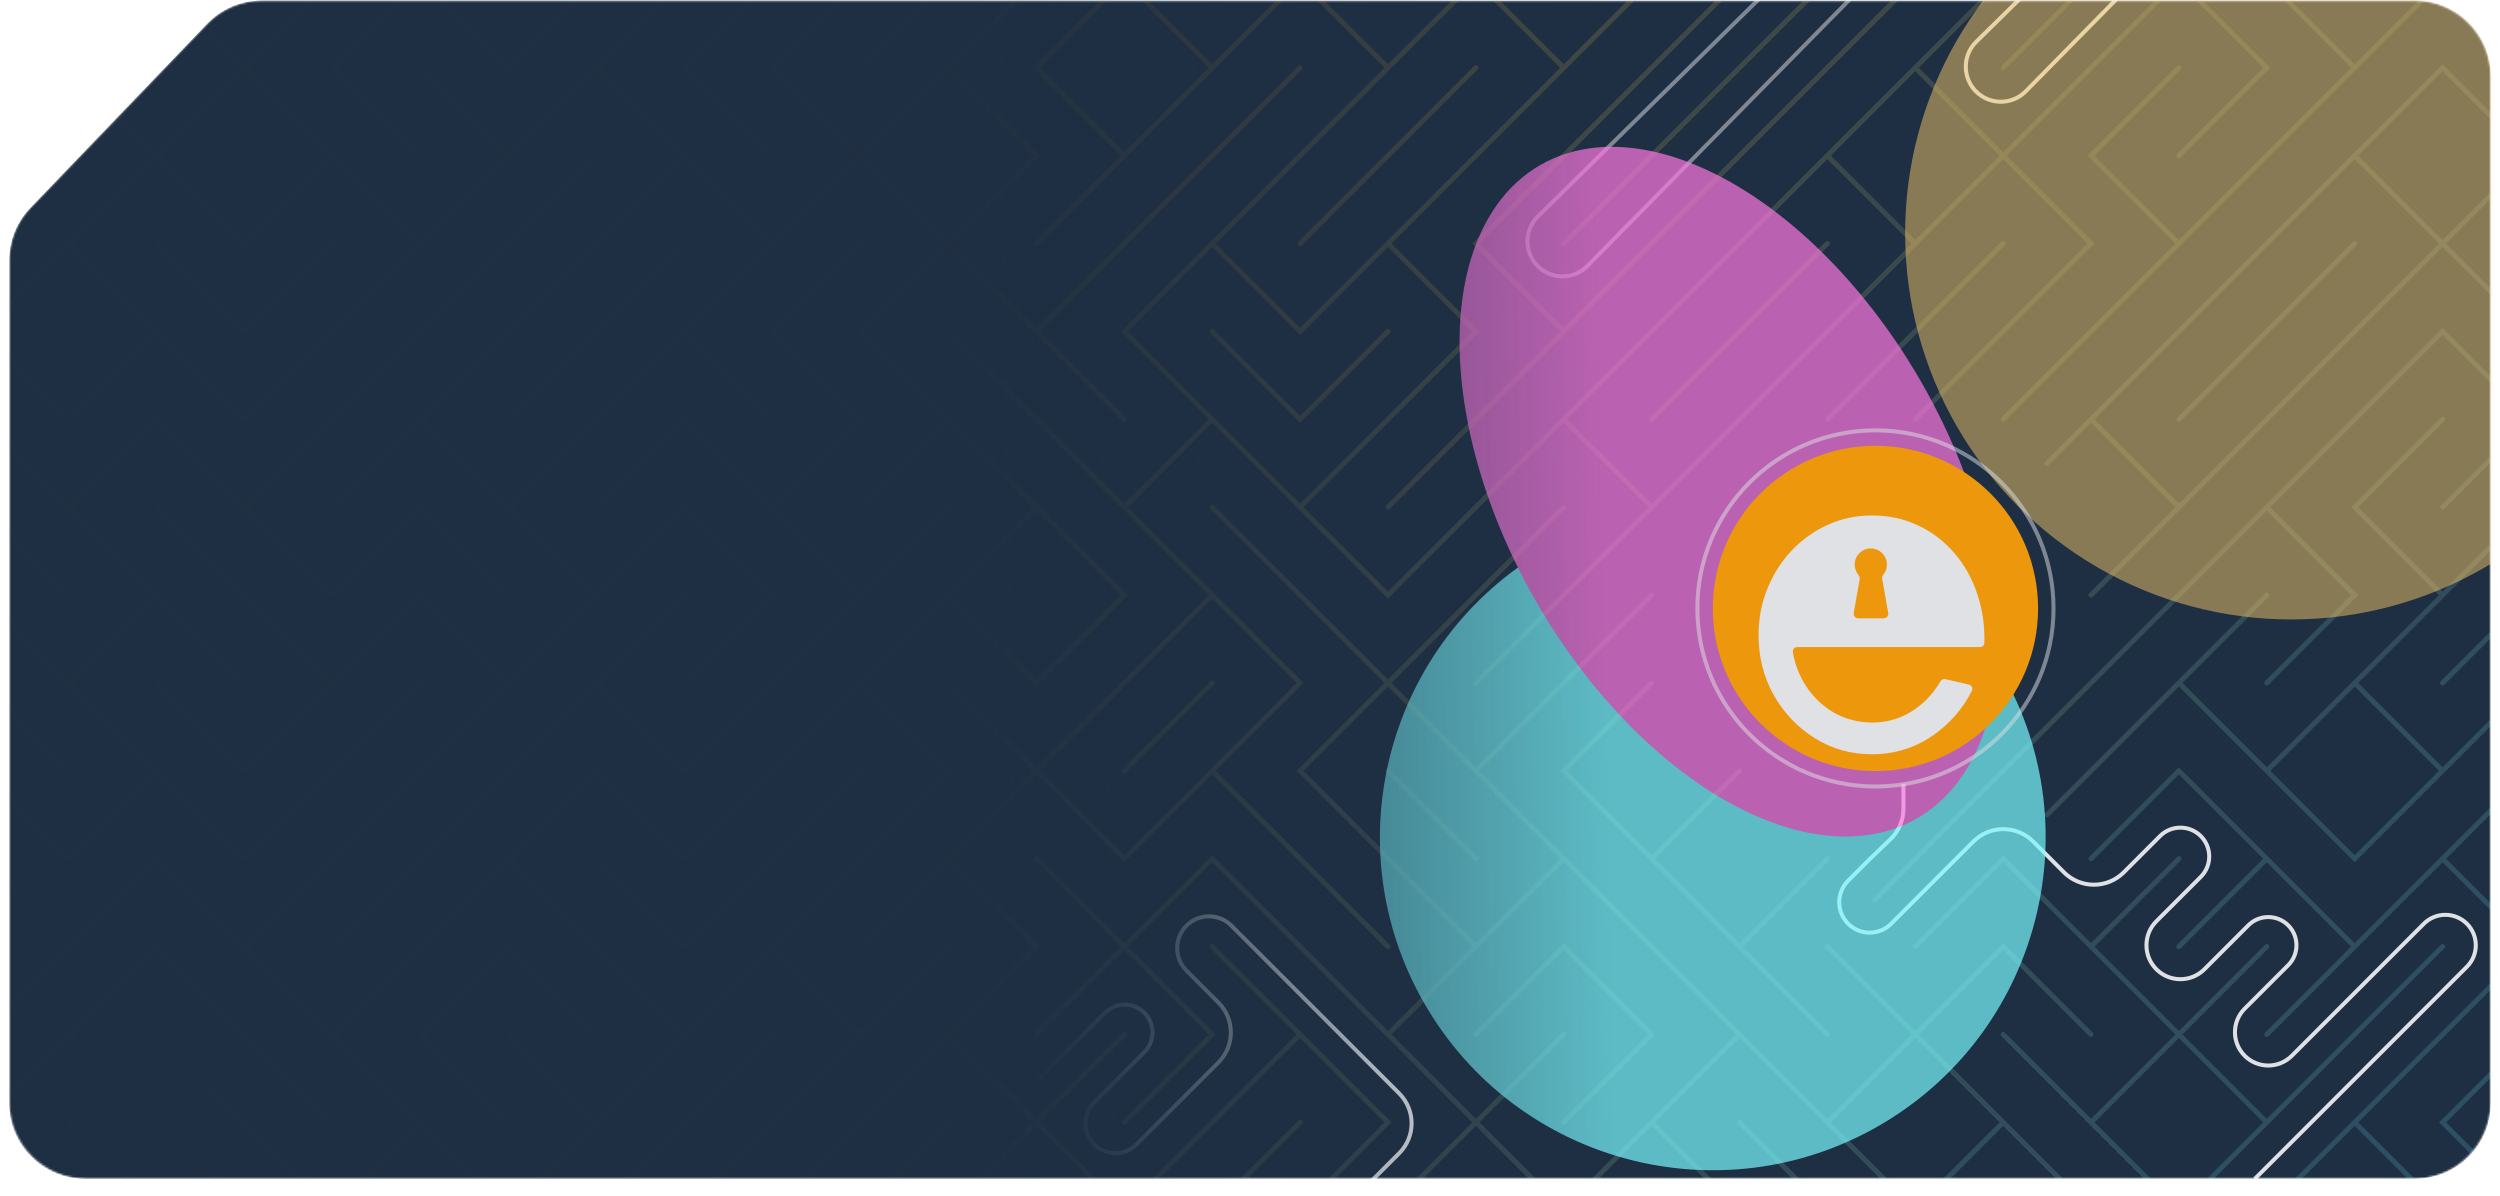 <svg width="1242" height="594" viewBox="0 0 1242 594" fill="none" xmlns="http://www.w3.org/2000/svg">
<mask id="mask0_1_56" style="mask-type:alpha" maskUnits="userSpaceOnUse" x="4" y="0" width="1234" height="586">
<path d="M102.817 12.013C109.982 4.553 119.878 0.337 130.222 0.337H1199.32C1220.31 0.337 1237.32 17.35 1237.32 38.337V547.515C1237.32 568.501 1220.31 585.515 1199.32 585.515H42.68C21.693 585.515 4.68 568.501 4.68 547.515V129.474C4.68 119.661 8.476 110.228 15.274 103.15L102.817 12.013Z" fill="#3E82DB"/>
</mask>
<g mask="url(#mask0_1_56)">
<path d="M103.112 11.706C110.089 4.442 119.725 0.337 129.796 0.337H1200.32C1220.76 0.337 1237.32 16.902 1237.32 37.337V548.515C1237.32 568.949 1220.76 585.515 1200.32 585.515H41.68C21.245 585.515 4.68 568.949 4.68 548.515V129.072C4.68 119.517 8.376 110.332 14.996 103.441L103.112 11.706Z" fill="#1E2F43"/>
<path d="M-270.965 -184.629L-227.305 -140.969M-227.305 -140.969L-183.646 -184.629M-227.305 -140.969L-183.646 -97.31L-270.965 -9.991M-96.327 -140.969L-139.986 -184.629L-183.646 -140.969L-139.986 -97.31M-96.327 -140.969L-52.667 -184.629L-9.008 -140.969M-96.327 -140.969L-139.986 -97.31M-96.327 -140.969L-52.667 -97.31M-9.008 -140.969L34.651 -184.629L78.311 -140.969M-9.008 -140.969L-52.667 -97.31M-9.008 -140.969L34.651 -97.31M78.311 -184.629L121.97 -140.969L78.311 -97.31L34.651 -140.969M121.97 -184.629L165.63 -140.969M165.63 -140.969L209.289 -184.629M165.63 -140.969L78.311 -53.651L34.651 -97.31M209.289 -140.969L252.949 -184.629L296.608 -140.969M209.289 -140.969L165.63 -97.31M209.289 -140.969L252.949 -97.31M296.608 -184.629L340.268 -140.969M340.268 -140.969L383.927 -184.629L427.587 -140.969M340.268 -140.969L296.608 -97.31M427.587 -140.969L471.246 -184.629L514.906 -140.969M427.587 -140.969L383.927 -97.31M514.906 -140.969L558.565 -184.629M514.906 -140.969L471.246 -97.31M514.906 -140.969L558.565 -97.31M602.224 -184.629L558.565 -140.969L645.884 -53.651M689.543 -184.629L776.862 -97.31L689.543 -9.991L645.884 -53.651M733.203 -184.629L820.522 -97.31M776.862 -184.629L820.522 -140.969L864.181 -184.629L907.841 -140.969M907.841 -140.969L951.5 -184.629L995.16 -140.969L1038.82 -184.629M907.841 -140.969L864.181 -97.31M907.841 -140.969L951.5 -97.31M1082.48 -184.629L1038.82 -140.969M1038.82 -140.969L995.16 -97.31L951.5 -140.969M1038.82 -140.969L1082.48 -97.31L1038.82 -53.651L1082.48 -9.991M1126.14 -184.629L1082.48 -140.969L1126.14 -97.31L1082.48 -53.651M1169.8 -184.629L1126.14 -140.969L1169.8 -97.31M1213.46 -184.629L1169.8 -140.969M1213.46 -140.969L1257.12 -184.629L1300.78 -140.969M1213.46 -140.969L1169.8 -97.31M1213.46 -140.969L1257.12 -97.31M1300.78 -140.969L1344.44 -184.629M1300.78 -140.969L1257.12 -97.31M1431.75 -140.969L1388.09 -184.629L1300.78 -97.31M1431.75 -140.969L1475.41 -184.629L1519.07 -140.969L1475.41 -97.31M1431.75 -140.969L1388.09 -97.31M1519.07 -184.629L1562.73 -140.969L1475.41 -53.651M-270.965 -140.969L-227.305 -97.31L-270.965 -53.651M-139.986 -97.31L-270.965 33.668M-52.667 -97.31L-9.008 -53.651L34.651 -97.31M165.63 -97.31L209.289 -53.651M165.63 -97.31L78.311 -9.991M252.949 -140.969L296.608 -97.31M296.608 -97.31L252.949 -53.651M296.608 -97.31L340.268 -53.651M383.927 -140.969L340.268 -97.31L383.927 -53.651L471.246 -140.969M471.246 -97.31L514.906 -53.651M471.246 -97.31L383.927 -9.991M558.565 -97.31L514.906 -53.651M558.565 -97.31L602.224 -53.651L558.565 -9.991M645.884 -97.31L602.224 -140.969L645.884 -184.629L733.203 -97.31L689.543 -53.651M645.884 -140.969L689.543 -97.31L645.884 -53.651M820.522 -97.31L864.181 -140.969M820.522 -97.31L733.203 -9.991M864.181 -97.31L820.522 -53.651M864.181 -97.31L907.841 -53.651L951.5 -97.31M951.5 -97.31L995.16 -53.651M1169.8 -97.31L1126.14 -53.651M1257.12 -97.31L1169.8 -9.991L1126.14 -53.651M1300.78 -97.31L1344.44 -53.651M1300.78 -97.31L1213.46 -9.991M1388.09 -140.969L1344.44 -97.31M1388.09 -97.31L1344.44 -53.651M1388.09 -97.31L1431.75 -53.651M1475.41 -140.969L1431.75 -97.31L1475.41 -53.651M-139.986 -53.651L-96.327 -97.31L-52.667 -53.651M-139.986 -53.651L-183.646 -9.991M-139.986 -53.651L-96.327 -9.991M-52.667 -53.651L-96.327 -9.991M-52.667 -53.651L-9.008 -9.991L34.651 -53.651L78.311 -9.991M209.289 -97.31L252.949 -53.651M252.949 -53.651L209.289 -9.991M340.268 -53.651L383.927 -9.991M340.268 -53.651L252.949 33.668L209.289 -9.991M514.906 -53.651L558.565 -9.991M645.884 -53.651L602.224 -9.991M820.522 -53.651L776.862 -9.991M820.522 -53.651L864.181 -9.991L733.203 120.987L776.862 164.647M995.16 -53.651L1038.82 -97.31M995.16 -53.651L1038.82 -9.991L995.16 33.668M1126.14 -53.651L1082.48 -9.991M1213.46 -97.31L1169.8 -53.651M1344.44 -53.651L1388.09 -9.991M1475.41 -53.651L1431.75 -9.991L1388.09 -53.651M1562.73 -97.31L1475.41 -9.991M-183.646 -9.991L-139.986 33.668M-183.646 -9.991L-270.965 77.328M-96.327 -9.991L-139.986 33.668M78.311 -9.991L121.97 33.668M121.97 -9.991L165.63 -53.651L209.289 -9.991M209.289 -9.991L165.63 33.668L209.289 77.328M296.608 -53.651L252.949 -9.991M383.927 -9.991L340.268 33.668L383.927 77.328M558.565 -9.991L514.906 33.668L558.565 77.328M558.565 -9.991L602.224 33.668M733.203 -9.991L689.543 33.668M733.203 -9.991L776.862 33.668M864.181 -53.651L907.841 -9.991M907.841 -9.991L951.5 -53.651L995.16 -9.991L951.5 33.668M907.841 -9.991L776.862 120.987M1082.48 -9.991L1126.14 33.668L1082.48 77.328M1082.48 -9.991L995.16 77.328M1213.46 -9.991L1169.8 33.668M1213.46 -9.991L1257.12 33.668L1300.78 -9.991M1257.12 -9.991L1300.78 -53.651L1344.44 -9.991L1257.12 77.328M1388.09 -9.991L1431.75 33.668M1388.09 -9.991L1257.12 120.987M1475.41 -9.991L1431.75 33.668M1475.41 -9.991L1519.07 33.668M1562.73 -53.651L1519.07 -9.991M-139.986 33.668L-270.965 164.647L-227.305 208.306M-96.327 33.668L-52.667 -9.991L-9.008 33.668M-96.327 33.668L-52.667 77.328M-96.327 33.668L-227.305 164.647M-9.008 33.668L34.651 -9.991L78.311 33.668M-9.008 33.668L-52.667 77.328M121.97 33.668L165.63 -9.991M121.97 33.668L78.311 77.328M121.97 33.668L165.63 77.328M340.268 -9.991L296.608 33.668M296.608 33.668L252.949 77.328M296.608 33.668L340.268 77.328M471.246 -9.991L427.587 33.668M471.246 33.668L514.906 -9.991L471.246 -53.651L383.927 33.668L427.587 77.328M471.246 33.668L427.587 77.328M471.246 33.668L514.906 77.328L471.246 120.987M602.224 33.668L645.884 -9.991L689.543 33.668M602.224 33.668L558.565 77.328M689.543 33.668L602.224 120.987M776.862 33.668L820.522 -9.991M776.862 33.668L689.543 120.987M951.5 -9.991L776.862 164.647M951.5 33.668L907.841 77.328M951.5 33.668L995.16 77.328M1126.14 -9.991L1169.8 33.668M1169.8 33.668L1082.48 120.987M1431.75 33.668L1388.09 77.328M1519.07 33.668L1562.73 -9.991M1519.07 33.668L1562.73 77.328L1475.41 164.647M1519.07 33.668L1431.75 120.987M-183.646 33.668L-270.965 120.987M-52.667 77.328L-9.008 120.987M-9.008 77.328L34.651 33.668L78.311 77.328M78.311 77.328L34.651 120.987M78.311 77.328L121.97 120.987L165.63 77.328M165.63 77.328L209.289 120.987M209.289 33.668L252.949 77.328M252.949 77.328L209.289 120.987M340.268 77.328L383.927 120.987M340.268 77.328L209.289 208.306M427.587 77.328L383.927 120.987M427.587 77.328L471.246 120.987M558.565 77.328L514.906 120.987M645.884 33.668L514.906 164.647M733.203 33.668L645.884 120.987M907.841 77.328L951.5 120.987M907.841 77.328L776.862 208.306M995.16 77.328L951.5 120.987M995.16 77.328L1038.82 120.987L951.5 208.306M1082.48 33.668L1038.82 77.328L1082.48 120.987M1169.8 77.328L1213.46 33.668L1257.12 77.328M1169.8 77.328L1213.46 120.987M1169.8 77.328L1038.82 208.306M1257.12 77.328L1213.46 120.987M1388.09 33.668L1257.12 164.647M1388.09 77.328L1431.75 120.987M1388.09 77.328L1300.78 164.647M1475.41 33.668L1431.75 77.328M-139.986 120.987L-96.327 77.328L-52.667 120.987M-139.986 120.987L-183.646 164.647M-139.986 120.987L-96.327 164.647L-139.986 208.306M-9.008 120.987L34.651 77.328M-9.008 120.987L-52.667 164.647M34.651 120.987L-9.008 164.647M34.651 120.987L78.311 164.647M209.289 120.987L121.97 208.306L78.311 164.647M296.608 77.328L121.97 251.966M383.927 120.987L340.268 164.647M471.246 120.987L427.587 164.647L471.246 208.306M471.246 120.987L514.906 164.647M602.224 120.987L558.565 164.647L602.224 208.306M602.224 120.987L645.884 164.647L689.543 120.987M689.543 120.987L733.203 164.647L645.884 251.966M951.5 120.987L820.522 251.966M1082.48 120.987L995.16 208.306M1213.46 120.987L1257.12 164.647M1213.46 120.987L1082.48 251.966M1431.75 120.987L1300.78 251.966L1344.44 295.625M1519.07 77.328L1431.75 164.647M-183.646 164.647L-227.305 208.306M-183.646 164.647L-139.986 208.306M-96.327 120.987L-52.667 164.647M-52.667 164.647L-96.327 208.306M-9.008 164.647L34.651 208.306L78.311 164.647M-9.008 164.647L-96.327 251.966M78.311 120.987L121.97 164.647L165.63 120.987M340.268 120.987L252.949 208.306M340.268 164.647L383.927 208.306M340.268 164.647L252.949 251.966M427.587 120.987L383.927 164.647L427.587 208.306L383.927 251.966M514.906 164.647L558.565 208.306M776.862 164.647L689.543 251.966M907.841 120.987L820.522 208.306M995.16 120.987L907.841 208.306M1169.8 120.987L1082.48 208.306M1257.12 164.647L1300.78 208.306M1388.09 120.987L1300.78 208.306M1431.75 164.647L1388.09 208.306M1431.75 164.647L1475.41 208.306M1562.73 120.987L1475.41 208.306M-227.305 208.306L-270.965 251.966M-227.305 208.306L-183.646 251.966M-139.986 208.306L-96.327 251.966M209.289 208.306L165.63 251.966M209.289 208.306L252.949 251.966M471.246 208.306L427.587 251.966M471.246 208.306L514.906 251.966M471.246 164.647L558.565 251.966M602.224 208.306L558.565 251.966M602.224 208.306L645.884 251.966M602.224 164.647L645.884 208.306L689.543 164.647M776.862 208.306L820.522 251.966M776.862 208.306L689.543 295.625L645.884 251.966M1038.82 208.306L1016.76 230.366M1038.82 208.306L1082.48 251.966M1300.78 208.306L1257.12 251.966M1388.09 208.306L1344.44 251.966M1388.09 208.306L1431.75 251.966M1475.41 208.306L1519.07 251.966M1562.73 164.647L1519.07 208.306M-183.646 208.306L-139.986 251.966M-139.986 251.966L-183.646 295.625M-139.986 251.966L-96.327 295.625L-139.986 339.285L-96.327 382.944M-96.327 251.966L-52.667 295.625M-52.667 251.966L-9.008 208.306L34.651 251.966M34.651 251.966L78.311 208.306L121.97 251.966M34.651 251.966L78.311 295.625M121.97 251.966L165.63 295.625L209.289 251.966L252.949 295.625M252.949 251.966L296.608 295.625M296.608 251.966L340.268 208.306L383.927 251.966M383.927 251.966L427.587 295.625M514.906 251.966L471.246 295.625M514.906 251.966L558.565 295.625L514.906 339.285L471.246 295.625M558.565 251.966L602.224 295.625M820.522 251.966L733.203 339.285M1082.48 251.966L1038.82 295.625M1126.14 251.966L1169.8 295.625L1126.14 339.285M1126.14 251.966L1213.46 164.647L1257.12 208.306L1213.46 251.966M1126.14 251.966L1016.99 361.114L962.415 415.689L931.416 447.056M1213.46 208.306L1169.8 251.966L1213.46 295.625M1257.12 251.966L1213.46 295.625M1257.12 251.966L1300.78 295.625M1431.75 208.306L1475.41 251.966M1475.41 251.966L1431.75 295.625M1475.41 251.966L1519.07 295.625M1519.07 251.966L1562.73 208.306M1519.07 251.966L1562.73 295.625L1519.07 339.285M-270.965 295.625L-227.305 251.966L-183.646 295.625M-183.646 295.625L-270.965 382.944M-52.667 295.625L-9.008 251.966L34.651 295.625M-52.667 295.625L-96.327 339.285M-52.667 295.625L-9.008 339.285M78.311 295.625L34.651 339.285M78.311 295.625L121.97 339.285M78.311 251.966L165.63 339.285M296.608 295.625L340.268 251.966L383.927 295.625L340.268 339.285M296.608 295.625L252.949 339.285M427.587 295.625L471.246 251.966M427.587 295.625L340.268 382.944L296.608 339.285M471.246 295.625L427.587 339.285M602.224 295.625L645.884 339.285L602.224 382.944M602.224 295.625L514.906 382.944M602.224 251.966L689.543 339.285M776.862 251.966L689.543 339.285M1213.46 295.625L1169.8 339.285M1344.44 295.625L1388.09 251.966L1431.75 295.625M1344.44 295.625L1300.78 339.285M1431.75 295.625L1388.09 339.285L1431.75 382.944M-227.305 295.625L-270.965 339.285M-139.986 295.625L-183.646 339.285M-183.646 339.285L-139.986 382.944L-270.965 513.923M-183.646 339.285L-270.965 426.604M-9.008 339.285L-52.667 382.944M-9.008 339.285L34.651 382.944M-9.008 295.625L34.651 339.285M34.651 339.285L78.311 382.944M165.63 339.285L209.289 295.625L252.949 339.285M165.63 339.285L121.97 382.944L78.311 339.285M252.949 339.285L121.97 470.263M340.268 295.625L296.608 339.285M296.608 339.285L165.63 470.263M427.587 339.285L471.246 382.944L383.927 470.263M427.587 339.285L340.268 426.604L296.608 382.944L252.949 426.604M689.543 339.285L645.884 382.944L733.203 470.263M689.543 339.285L733.203 382.944M820.522 295.625L733.203 382.944M1126.14 295.625L1082.48 339.285M1082.48 339.285L1126.14 382.944M1082.48 339.285L1038.82 382.944L1016.99 404.774M1169.8 339.285L1126.14 382.944M1169.8 339.285L1213.46 382.944M1213.46 339.285L1257.12 295.625L1300.78 339.285M1300.78 339.285L1213.46 426.604M1388.09 295.625L1344.44 339.285M1344.44 339.285L1388.09 382.944L1344.44 426.604L1388.09 470.263M1344.44 339.285L1257.12 426.604M1431.75 339.285L1475.41 295.625L1519.07 339.285M1519.07 339.285L1562.73 382.944L1519.07 426.604M-96.327 382.944L-52.667 339.285M-96.327 382.944L-227.305 513.923M-52.667 382.944L-183.646 513.923M-52.667 382.944L34.651 470.263M78.311 382.944L34.651 426.604L-9.008 382.944M78.311 382.944L121.97 426.604L209.289 339.285M471.246 339.285L514.906 382.944M514.906 382.944L471.246 426.604M514.906 382.944L558.565 426.604L602.224 382.944M602.224 339.285L558.565 382.944M602.224 382.944L689.543 470.263M733.203 382.944L776.862 426.604M820.522 339.285L776.862 382.944L820.522 426.604M1126.14 382.944L1169.8 426.604L1213.46 382.944M1213.46 382.944L1257.12 339.285M1431.75 382.944L1475.41 339.285L1519.07 382.944M1431.75 382.944L1388.09 426.604M1431.75 382.944L1475.41 426.604L1388.09 513.923M-183.646 382.944L-270.965 470.263M252.949 426.604L165.63 513.923M252.949 426.604L340.268 513.923M427.587 382.944L340.268 470.263L296.608 426.604M471.246 426.604L427.587 470.263M471.246 426.604L514.906 470.263L471.246 513.923M689.543 382.944L733.203 426.604M776.862 426.604L733.203 470.263M776.862 426.604L864.181 513.923M820.522 426.604L864.181 382.944M820.522 426.604L864.181 470.263M1038.82 426.604L1082.48 382.944L1126.14 426.604M1126.14 426.604L1082.48 470.263M1126.14 426.604L1169.8 470.263M1213.46 426.604L1169.8 470.263M1213.46 426.604L1257.12 470.263M1344.44 382.944L1300.78 426.604M1300.78 426.604L1257.12 470.263M1300.78 426.604L1344.44 470.263L1300.78 513.923M1475.41 382.944L1519.07 426.604M1519.07 426.604L1562.73 470.263L1519.07 513.923M1519.07 426.604L1431.75 513.923M34.651 470.263L78.311 426.604L121.97 470.263M34.651 470.263L-52.667 557.582M121.97 470.263L165.63 513.923M383.927 470.263L340.268 513.923M383.927 470.263L427.587 513.923M514.906 426.604L558.565 470.263M558.565 470.263L602.224 426.604L689.543 513.923M558.565 470.263L514.906 513.923M558.565 470.263L602.224 513.923L558.565 557.582M733.203 470.263L689.543 513.923M864.181 470.263L907.841 426.604M864.181 470.263L907.841 513.923M907.841 470.263L951.5 513.923M951.5 470.263L995.16 426.604L1038.82 470.263M1038.82 470.263L1082.48 426.604M1038.82 470.263L1082.48 513.923M1169.8 470.263L1126.14 513.923M1257.12 470.263L1169.8 557.582M1388.09 470.263L1431.75 426.604M1388.09 470.263L1344.44 513.923M-227.305 513.923L-270.965 557.582M-227.305 513.923L-183.646 557.582M-52.667 470.263L-183.646 601.241M34.651 513.923L78.311 470.263L165.63 557.582M34.651 513.923L-9.008 557.582M34.651 513.923L165.63 644.901M165.63 513.923L209.289 557.582M296.608 513.923L252.949 470.263L209.289 513.923L252.949 557.582M340.268 513.923L296.608 557.582M427.587 513.923L471.246 470.263M427.587 513.923L340.268 601.241M471.246 513.923L514.906 557.582M471.246 513.923L383.927 601.241M602.224 470.263L645.884 513.923M645.884 513.923L689.543 557.582L645.884 601.241M645.884 513.923L558.565 601.241M689.543 513.923L733.203 557.582M733.203 513.923L776.862 470.263L820.522 513.923L776.862 557.582M864.181 513.923L820.522 557.582M864.181 513.923L907.841 557.582M951.5 513.923L995.16 470.263L1038.82 513.923M951.5 513.923L907.841 557.582M951.5 513.923L995.16 557.582M1082.48 513.923L1126.14 470.263M1082.48 513.923L1038.82 557.582M1082.48 513.923L1126.14 557.582M1213.46 470.263L1126.14 557.582M1300.78 470.263L1257.12 513.923M1257.12 513.923L1213.46 557.582L1257.12 601.241L1300.78 557.582M1257.12 513.923L1300.78 557.582M1344.44 513.923L1300.78 557.582M1344.44 513.923L1388.09 557.582L1431.75 513.923M1431.75 513.923L1475.41 557.582M1519.07 470.263L1475.41 513.923M1519.07 513.923L1475.41 557.582M1519.07 513.923L1562.73 557.582L1519.07 601.241M-183.646 557.582L-227.305 601.241M-183.646 557.582L-52.667 426.604L-9.008 470.263L-96.327 557.582M-96.327 557.582L-139.986 601.241M-96.327 557.582L-52.667 601.241L-9.008 557.582M-9.008 557.582L34.651 601.241L-9.008 644.901L34.651 688.56L-96.327 819.539L-139.986 775.879M78.311 513.923L165.63 601.241M209.289 557.582L165.63 601.241M209.289 557.582L252.949 601.241M252.949 513.923L296.608 557.582M296.608 557.582L252.949 601.241M383.927 513.923L296.608 601.241M514.906 557.582L558.565 513.923M514.906 557.582L471.246 601.241M514.906 557.582L558.565 601.241M733.203 557.582L776.862 513.923M733.203 557.582L689.543 601.241M733.203 557.582L776.862 601.241L820.522 557.582M820.522 557.582L864.181 601.241M907.841 557.582L951.5 601.241M995.16 557.582L951.5 601.241M995.16 557.582L1082.48 644.901L1126.14 601.241M995.16 513.923L1038.82 557.582M1038.82 557.582L1082.48 601.241L1126.14 557.582M1169.8 557.582L1126.14 601.241M1169.8 557.582L1213.46 601.241M1475.41 557.582L1431.75 601.241M1475.41 557.582L1519.07 601.241M-227.305 557.582L-270.965 601.241M-227.305 601.241L-270.965 644.901M-227.305 601.241L-183.646 644.901L-139.986 601.241M-139.986 601.241L-96.327 644.901M34.651 557.582L78.311 601.241M78.311 601.241L34.651 644.901L78.311 688.56M78.311 601.241L121.97 644.901L78.311 688.56M165.63 601.241L209.289 644.901L252.949 601.241M252.949 601.241L296.608 644.901M340.268 601.241L296.608 644.901M340.268 601.241L383.927 644.901L427.587 601.241M471.246 557.582L427.587 601.241M427.587 601.241L471.246 644.901M558.565 601.241L514.906 644.901M558.565 601.241L602.224 644.901L558.565 688.56M645.884 557.582L602.224 601.241L645.884 644.901M689.543 601.241L645.884 644.901M689.543 601.241L733.203 644.901M864.181 557.582L907.841 601.241M907.841 601.241L864.181 644.901M907.841 601.241L951.5 644.901M951.5 601.241L1038.82 688.56M1126.14 601.241L1169.8 644.901M1213.46 601.241L1169.8 644.901M1213.46 601.241L1257.12 644.901L1300.78 601.241M1300.78 601.241L1344.44 557.582L1388.09 601.241L1431.75 557.582M1300.78 601.241L1388.09 688.56L1344.44 732.22L1300.78 688.56L1257.12 732.22M1431.75 601.241L1388.09 644.901M1431.75 601.241L1475.41 644.901L1519.07 601.241M1519.07 601.241L1562.73 644.901M-96.327 601.241L-52.667 644.901M-52.667 644.901L-9.008 601.241M-52.667 644.901L-96.327 688.56L-139.986 644.901L-183.646 688.56L-227.305 644.901L-270.965 688.56M-52.667 644.901L-9.008 688.56L-96.327 775.879L-139.986 732.22L-183.646 775.879M165.63 644.901L121.97 688.56M165.63 644.901L209.289 688.56M296.608 644.901L340.268 688.56L296.608 732.22M471.246 644.901L514.906 601.241M471.246 644.901L427.587 688.56M471.246 644.901L514.906 688.56M645.884 644.901L602.224 688.56M733.203 601.241L776.862 644.901M776.862 644.901L820.522 601.241L864.181 644.901M776.862 644.901L733.203 688.56L689.543 644.901L645.884 688.56M776.862 644.901L820.522 688.56M864.181 644.901L820.522 688.56M951.5 644.901L864.181 732.22M951.5 644.901L1038.82 732.22L1082.48 688.56M995.16 601.241L1082.48 688.56M1169.8 644.901L1126.14 688.56M1169.8 644.901L1213.46 688.56M1344.44 601.241L1388.09 644.901M1388.09 644.901L1431.75 688.56L1344.44 775.879L1300.78 732.22M78.311 688.56L-9.008 775.879M121.97 688.56L165.63 732.22M121.97 688.56L34.651 775.879M209.289 688.56L252.949 644.901L296.608 688.56L252.949 732.22M209.289 688.56L252.949 732.22M340.268 644.901L383.927 688.56M383.927 688.56L427.587 644.901M383.927 688.56L340.268 732.22M427.587 688.56L383.927 732.22L427.587 775.879M427.587 688.56L471.246 732.22L514.906 688.56M514.906 688.56L558.565 644.901M514.906 688.56L558.565 732.22L602.224 688.56M602.224 688.56L645.884 732.22M820.522 688.56L864.181 732.22M820.522 688.56L733.203 775.879M907.841 644.901L864.181 688.56M1082.48 688.56L1126.14 644.901M1126.14 688.56L1082.48 732.22M1126.14 688.56L1169.8 732.22M1213.46 688.56L1169.8 732.22M1213.46 688.56L1257.12 732.22M1213.46 644.901L1257.12 688.56L1300.78 644.901L1344.44 688.56M1431.75 644.901L1475.41 688.56M1475.41 688.56L1519.07 644.901L1562.73 688.56L1519.07 732.22M1475.41 688.56L1519.07 732.22M1475.41 688.56L1388.09 775.879M-52.667 688.56L-96.327 732.22L-139.986 688.56L-183.646 732.22L-227.305 688.56L-270.965 732.22L-227.305 775.879M165.63 732.22L121.97 775.879L165.63 819.539L121.97 863.198M165.63 732.22L209.289 775.879L252.949 732.22M165.63 688.56L209.289 732.22M252.949 732.22L296.608 775.879M340.268 732.22L296.608 775.879M340.268 732.22L383.927 775.879M645.884 732.22L689.543 688.56L733.203 732.22L776.862 688.56M645.884 732.22L602.224 775.879M864.181 732.22L820.522 775.879M907.841 732.22L951.5 688.56L995.16 732.22M907.841 732.22L864.181 775.879L907.841 819.539M907.841 732.22L951.5 775.879M995.16 732.22L951.5 775.879M995.16 732.22L1038.82 775.879L1082.48 732.22M1082.48 732.22L1126.14 775.879M1169.8 732.22L1126.14 775.879M1257.12 732.22L1300.78 775.879M1519.07 732.22L1562.73 775.879M-227.305 775.879L-270.965 819.539M-227.305 775.879L-183.646 819.539M-227.305 732.22L-183.646 775.879M-183.646 775.879L-139.986 819.539M-9.008 775.879L-52.667 819.539M-9.008 775.879L34.651 819.539M121.97 732.22L78.311 775.879M78.311 775.879L34.651 819.539M78.311 775.879L121.97 819.539L78.311 863.198L34.651 819.539M296.608 775.879L340.268 819.539M383.927 775.879L340.268 819.539M383.927 775.879L427.587 819.539M427.587 732.22L471.246 775.879M471.246 775.879L514.906 732.22L558.565 775.879M471.246 775.879L427.587 819.539M471.246 775.879L514.906 819.539M558.565 775.879L602.224 732.22M558.565 775.879L602.224 819.539M733.203 775.879L689.543 732.22L602.224 819.539M733.203 775.879L776.862 819.539L820.522 775.879M733.203 775.879L645.884 863.198M820.522 732.22L776.862 775.879M820.522 775.879L864.181 819.539M951.5 775.879L907.841 819.539M1126.14 775.879L1169.8 819.539M1257.12 775.879L1213.46 732.22L1169.8 775.879L1213.46 819.539L1169.8 863.198L1082.48 775.879L1038.82 819.539L995.16 775.879L951.5 819.539M1300.78 775.879L1257.12 819.539M1300.78 775.879L1344.44 819.539L1388.09 775.879M1388.09 775.879L1431.75 819.539M1519.07 775.879L1475.41 732.22L1431.75 775.879L1475.41 819.539M1519.07 775.879L1475.41 819.539M1519.07 775.879L1562.73 819.539M-139.986 819.539L-183.646 863.198L-227.305 819.539L-270.965 863.198M-139.986 819.539L-96.327 863.198L-52.667 819.539M-52.667 819.539L-9.008 863.198L34.651 819.539M165.63 775.879L209.289 819.539M209.289 819.539L252.949 775.879L296.608 819.539M209.289 819.539L165.63 863.198M209.289 819.539L252.949 863.198M340.268 819.539L296.608 863.198L252.949 819.539M340.268 819.539L383.927 863.198M427.587 819.539L471.246 863.198L514.906 819.539M514.906 819.539L558.565 863.198L602.224 819.539M514.906 775.879L558.565 819.539M689.543 775.879L602.224 863.198M907.841 819.539L864.181 863.198L820.522 819.539L776.862 863.198L733.203 819.539L689.543 863.198M951.5 819.539L907.841 863.198M951.5 819.539L995.16 863.198M1213.46 775.879L1257.12 819.539M1257.12 819.539L1213.46 863.198M1475.41 819.539L1431.75 863.198L1388.09 819.539L1344.44 863.198L1300.78 819.539L1257.12 863.198M383.927 819.539L427.587 863.198M995.16 819.539L1038.82 863.198L1082.48 819.539L1126.14 863.198M1475.41 863.198L1519.07 819.539L1562.73 863.198" stroke="url(#paint0_linear_1_56)" stroke-opacity="0.2" stroke-width="2.5" stroke-linecap="round"/>
<path opacity="0.5" d="M879.34 -5.86L764.047 107.496C756.173 115.239 757.407 128.263 766.595 134.389V134.389C773.542 139.021 782.799 138.066 788.655 132.115L923.402 -4.811" stroke="#DFE1E4" stroke-width="2"/>
<path d="M1097.09 -92.624L981.801 20.732C973.927 28.474 975.161 41.498 984.349 47.624V47.624C991.296 52.256 1000.55 51.302 1006.41 45.351L1141.16 -91.575" stroke="#DFE1E4" stroke-width="2"/>
<path d="M1120.12 585.717L1225.55 480.289C1231.45 474.386 1231.45 464.815 1225.55 458.912V458.912C1219.65 453.009 1210.08 453.009 1204.17 458.912L1138.58 524.508C1132.11 530.971 1121.64 530.971 1115.17 524.508V524.508C1108.71 518.046 1108.71 507.568 1115.17 501.105L1136.78 479.502C1142.25 474.034 1142.25 465.168 1136.78 459.699V459.699C1131.31 454.231 1122.44 454.231 1116.97 459.699L1095.15 481.527C1088.56 488.114 1077.88 488.114 1071.29 481.527V481.527C1064.71 474.94 1064.71 464.261 1071.29 457.674L1093.35 435.622C1098.94 430.03 1098.94 420.963 1093.35 415.371V415.371C1087.75 409.778 1078.69 409.778 1073.09 415.371L1055.09 433.374C1046.89 441.575 1033.59 441.575 1025.39 433.374L1010.08 418.063C1001.88 409.862 988.585 409.862 980.384 418.063L939.535 458.912C933.632 464.815 924.061 464.815 918.158 458.912V458.912C912.254 453.009 912.254 443.438 918.158 437.534L928.846 426.846L939.168 416.931C943.29 412.971 945.62 407.502 945.62 401.786V389.465" stroke="#DFE1E4" stroke-width="2"/>
<path d="M466.605 585.475L548.918 503.162C554.322 497.757 563.084 497.757 568.489 503.162V503.162C573.893 508.566 573.893 517.328 568.489 522.733L543.623 547.599C537.837 553.385 537.837 562.766 543.622 568.551V568.551C549.408 574.337 558.789 574.337 564.575 568.551L605.33 527.796C613.531 519.595 613.531 506.299 605.33 498.098L589.442 482.209C583.274 476.042 583.274 466.042 589.442 459.874V459.874C595.609 453.707 605.609 453.707 611.777 459.874L695.128 543.226C703.329 551.427 703.329 564.723 695.128 572.924L677.282 590.77" stroke="url(#paint1_linear_1_56)" stroke-width="2"/>
<g opacity="0.7" filter="url(#filter0_f_1_56)">
<g filter="url(#filter1_f_1_56)">
<circle cx="850.908" cy="416.004" r="165.346" transform="rotate(60 850.908 416.004)" fill="#78F6FC"/>
</g>
<g filter="url(#filter2_f_1_56)">
<ellipse cx="858.793" cy="244.279" rx="187.344" ry="110.12" transform="rotate(60 858.793 244.279)" fill="#FC78DF"/>
</g>
<g opacity="0.7" filter="url(#filter3_f_1_56)">
<circle cx="1138.27" cy="115.944" r="191.8" transform="rotate(60 1138.27 115.944)" fill="#F7C765"/>
</g>
</g>
<circle cx="931.722" cy="302.267" r="80.797" fill="#ED970D"/>
<circle opacity="0.5" cx="931.723" cy="302.267" r="88.469" stroke="#DFE1E4" stroke-width="2"/>
<g filter="url(#filter4_d_1_56)">
<path fill-rule="evenodd" clip-rule="evenodd" d="M901.568 352.726C910.123 358.054 919.578 360.718 929.934 360.718C941.19 360.718 951.358 357.567 960.438 351.263C968.752 345.423 975.147 338.073 979.623 329.213C980.267 327.939 979.516 326.423 978.125 326.1L966.515 323.402C965.519 323.17 964.496 323.638 963.981 324.521C960.413 330.635 955.818 335.497 950.195 339.106C944.192 343.009 937.438 344.96 929.934 344.96C923.03 344.885 916.726 343.234 911.023 340.007C905.395 336.705 900.742 332.24 897.065 326.612C893.897 321.661 891.774 316.129 890.695 310.017C890.459 308.674 891.518 307.476 892.882 307.476H983.607C984.815 307.476 985.815 306.527 985.842 305.319C986.035 296.904 984.921 289.031 982.501 281.699C979.949 273.745 976.122 266.803 971.019 260.875C965.991 254.947 959.951 250.332 952.897 247.03C945.918 243.728 938.263 242.077 929.934 242.077C922.204 242.077 914.925 243.616 908.097 246.692C901.268 249.769 895.264 254.046 890.087 259.524C884.984 264.927 880.969 271.231 878.042 278.435C875.116 285.564 873.652 293.256 873.652 301.51C873.652 312.391 876.166 322.334 881.194 331.34C886.297 340.27 893.088 347.399 901.568 352.726ZM935.073 273.57C934.938 272.812 935.217 272.051 935.695 271.448C936.777 270.082 937.422 268.356 937.422 266.478C937.422 262.054 933.835 258.467 929.411 258.467C924.986 258.467 921.399 262.054 921.399 266.478C921.399 268.416 922.087 270.194 923.233 271.58C923.736 272.189 924.034 272.968 923.896 273.746L920.928 290.524C920.683 291.912 921.75 293.184 923.159 293.184H935.841C937.25 293.184 938.317 291.912 938.072 290.524L935.073 273.57Z" fill="#DFE1E4"/>
</g>
<path d="M103.112 11.706C110.089 4.442 119.725 0.337 129.796 0.337H1200.32C1220.76 0.337 1237.32 16.902 1237.32 37.337V548.515C1237.32 568.949 1220.76 585.515 1200.32 585.515H41.68C21.245 585.515 4.68 568.949 4.68 548.515V129.072C4.68 119.517 8.376 110.332 14.996 103.441L103.112 11.706Z" fill="url(#paint2_linear_1_56)"/>
</g>
<defs>
<filter id="filter0_f_1_56" x="493.534" y="-267.888" width="1028.56" height="1041.27" filterUnits="userSpaceOnUse" color-interpolation-filters="sRGB">
<feFlood flood-opacity="0" result="BackgroundImageFix"/>
<feBlend mode="normal" in="SourceGraphic" in2="BackgroundImageFix" result="shape"/>
<feGaussianBlur stdDeviation="96" result="effect1_foregroundBlur_1_56"/>
</filter>
<filter id="filter1_f_1_56" x="574.824" y="139.92" width="552.168" height="552.168" filterUnits="userSpaceOnUse" color-interpolation-filters="sRGB">
<feFlood flood-opacity="0" result="BackgroundImageFix"/>
<feBlend mode="normal" in="SourceGraphic" in2="BackgroundImageFix" result="shape"/>
<feGaussianBlur stdDeviation="55.355" result="effect1_foregroundBlur_1_56"/>
</filter>
<filter id="filter2_f_1_56" x="614.408" y="-37.811" width="488.771" height="564.179" filterUnits="userSpaceOnUse" color-interpolation-filters="sRGB">
<feFlood flood-opacity="0" result="BackgroundImageFix"/>
<feBlend mode="normal" in="SourceGraphic" in2="BackgroundImageFix" result="shape"/>
<feGaussianBlur stdDeviation="55.355" result="effect1_foregroundBlur_1_56"/>
</filter>
<filter id="filter3_f_1_56" x="835.725" y="-186.598" width="605.083" height="605.083" filterUnits="userSpaceOnUse" color-interpolation-filters="sRGB">
<feFlood flood-opacity="0" result="BackgroundImageFix"/>
<feBlend mode="normal" in="SourceGraphic" in2="BackgroundImageFix" result="shape"/>
<feGaussianBlur stdDeviation="55.355" result="effect1_foregroundBlur_1_56"/>
</filter>
<filter id="filter4_d_1_56" x="849.652" y="232.077" width="160.211" height="166.641" filterUnits="userSpaceOnUse" color-interpolation-filters="sRGB">
<feFlood flood-opacity="0" result="BackgroundImageFix"/>
<feColorMatrix in="SourceAlpha" type="matrix" values="0 0 0 0 0 0 0 0 0 0 0 0 0 0 0 0 0 0 127 0" result="hardAlpha"/>
<feOffset dy="14"/>
<feGaussianBlur stdDeviation="12"/>
<feComposite in2="hardAlpha" operator="out"/>
<feColorMatrix type="matrix" values="0 0 0 0 0.009 0 0 0 0 0.059 0 0 0 0 0.516 0 0 0 0.25 0"/>
<feBlend mode="normal" in2="BackgroundImageFix" result="effect1_dropShadow_1_56"/>
<feBlend mode="normal" in="SourceGraphic" in2="effect1_dropShadow_1_56" result="shape"/>
</filter>
<linearGradient id="paint0_linear_1_56" x1="496.124" y1="3.137" x2="1229.45" y2="579.322" gradientUnits="userSpaceOnUse">
<stop stop-color="#ED970D"/>
<stop offset="1" stop-color="#5FD1E9"/>
</linearGradient>
<linearGradient id="paint1_linear_1_56" x1="681.235" y1="543.465" x2="506.594" y2="560.643" gradientUnits="userSpaceOnUse">
<stop stop-color="white"/>
<stop offset="1" stop-color="white" stop-opacity="0"/>
</linearGradient>
<linearGradient id="paint2_linear_1_56" x1="4.68" y1="332.673" x2="798.123" y2="320.586" gradientUnits="userSpaceOnUse">
<stop offset="0.613" stop-color="#1E2F43" stop-opacity="0.96"/>
<stop offset="1" stop-color="#1E2F43" stop-opacity="0"/>
</linearGradient>
</defs>
</svg>
